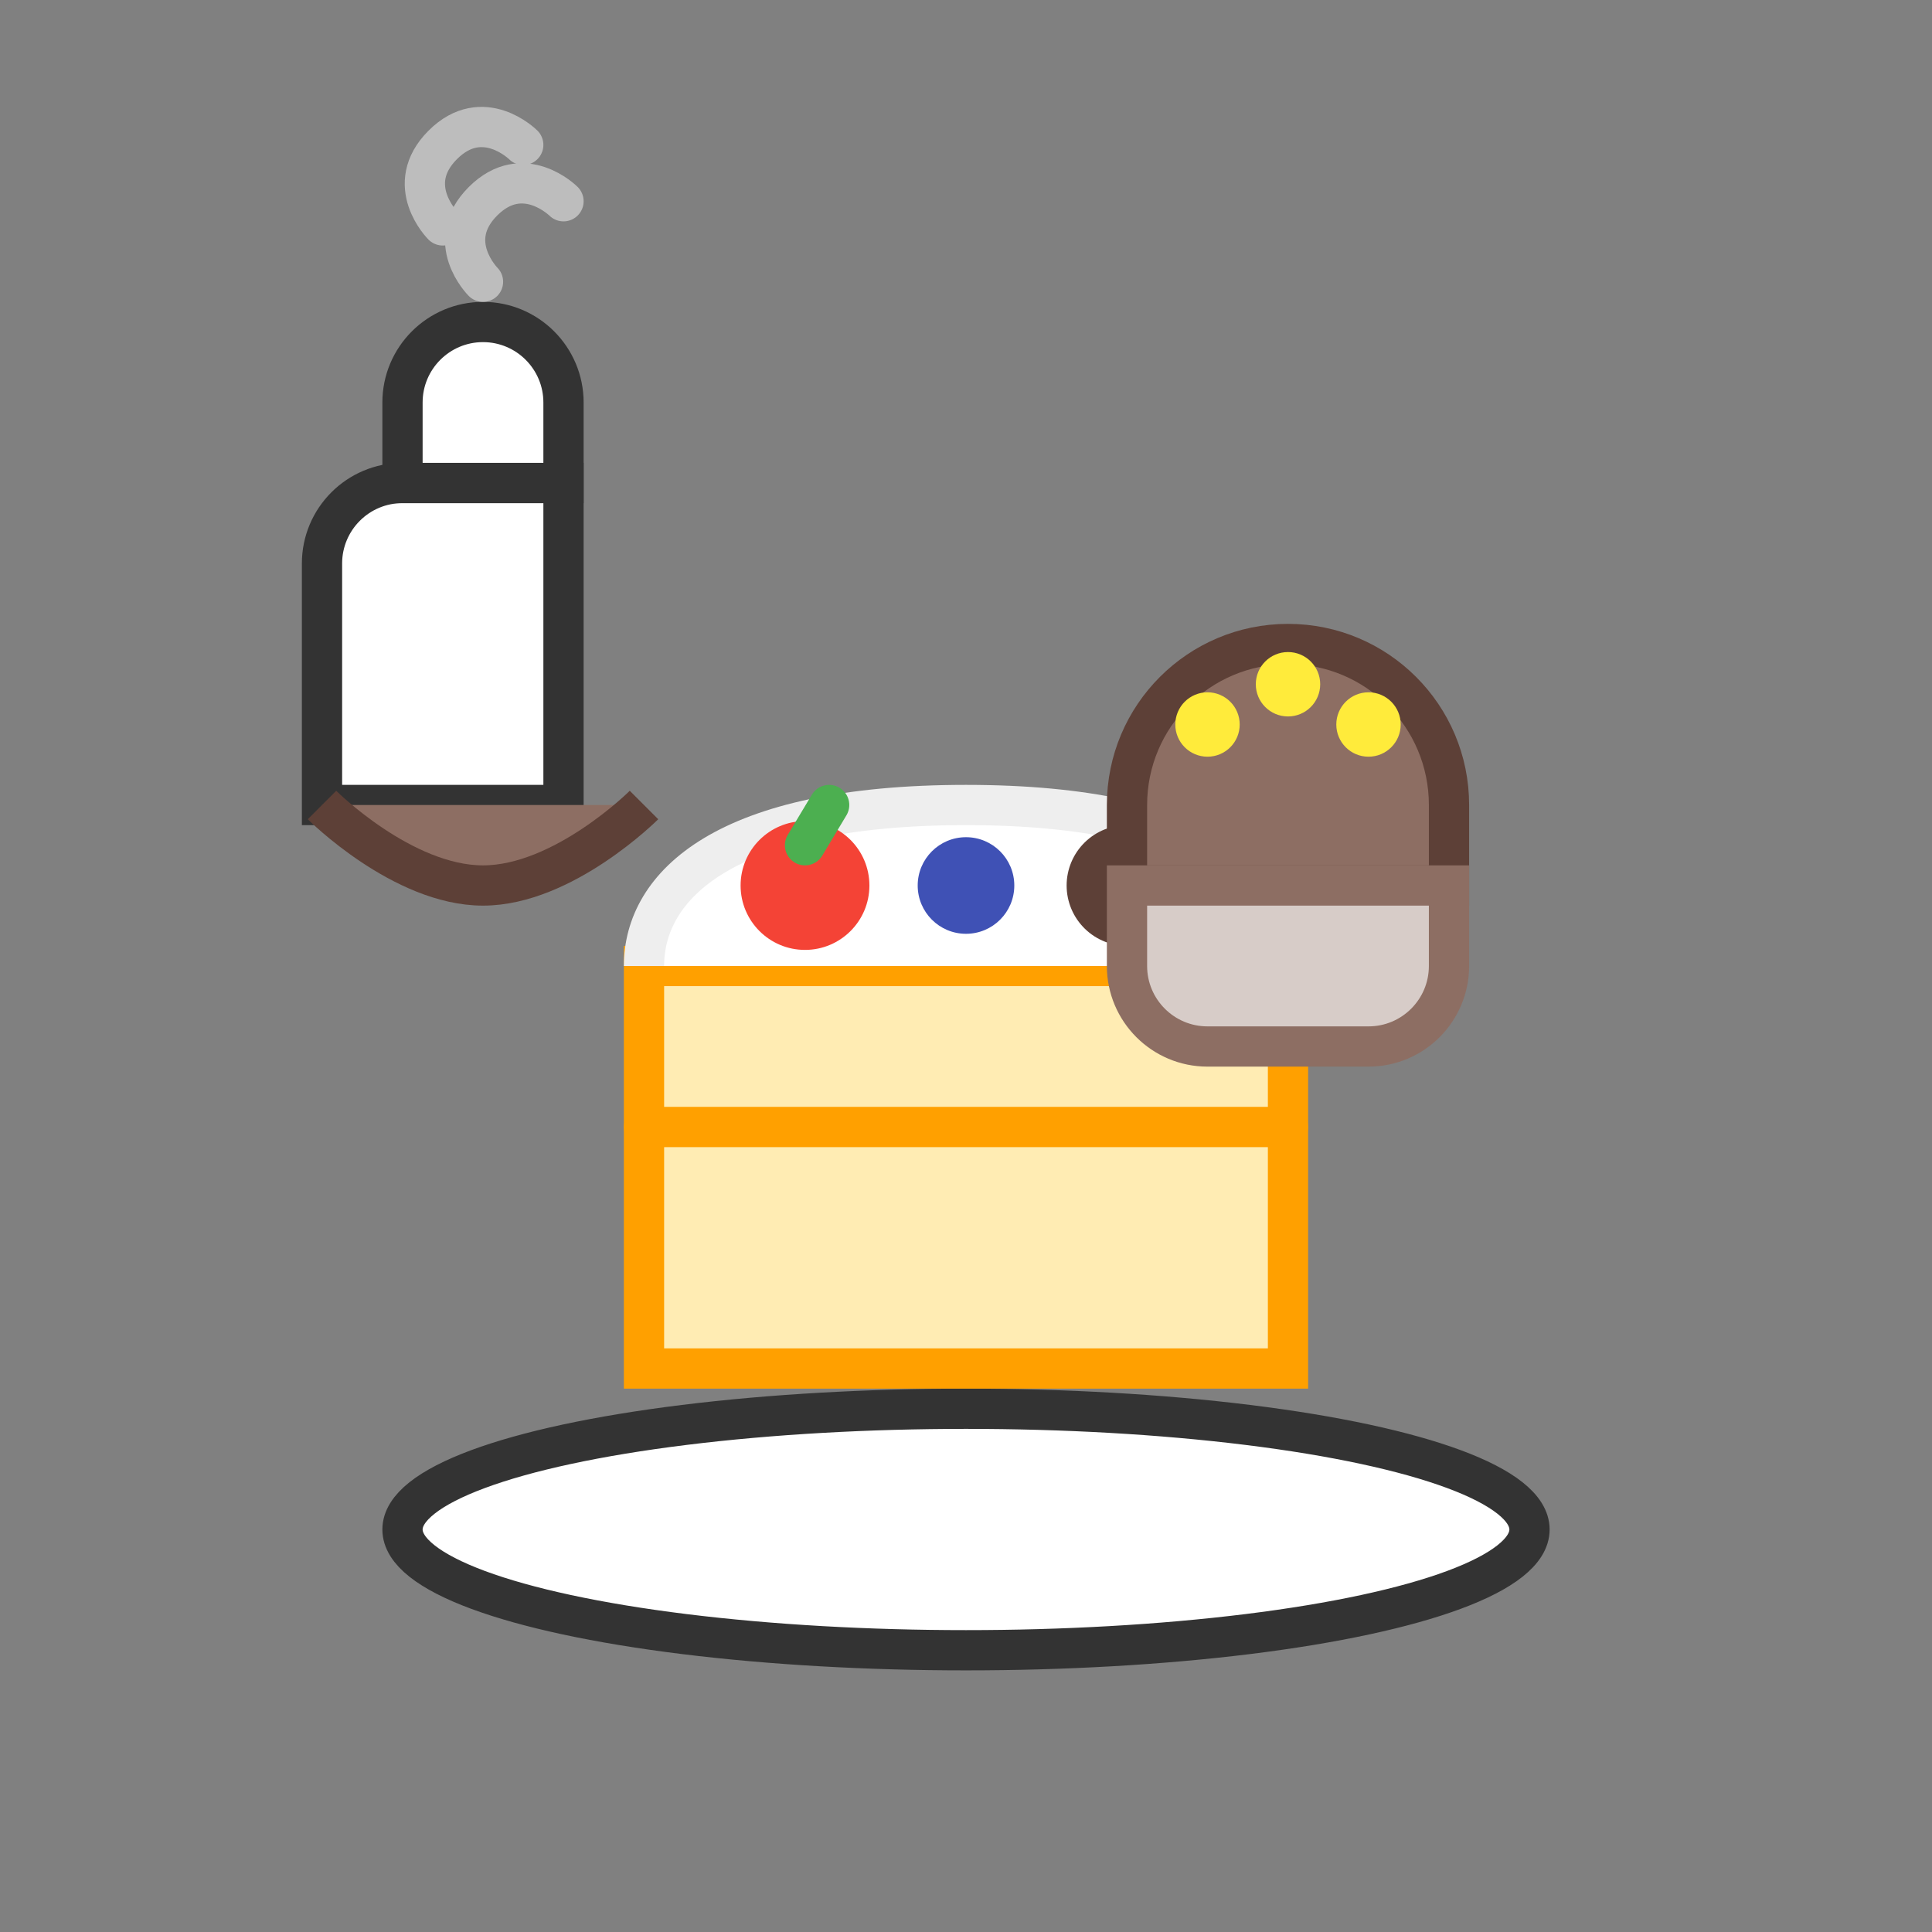 <svg width="24" height="24" viewBox="0 0 24 24" fill="none" xmlns="http://www.w3.org/2000/svg">
  <rect x="0" y="0" width="24" height="24" fill="#808080" stroke="none"/>
  <!-- 케이크 접시 -->
  <ellipse cx="12" cy="19" rx="7" ry="1.5" fill="#FFFFFF" stroke="#333333" stroke-width="0.5"/>
  
  <!-- 케이크 -->
  <path d="M8 12H16V17H8V12Z" fill="#FFECB3" stroke="#FFA000" stroke-width="0.5"/>
  
  <!-- 케이크 층 -->
  <path d="M8 14H16" stroke="#FFA000" stroke-width="0.5" stroke-linecap="round" stroke-linejoin="round"/>
  
  <!-- 크림 -->
  <path d="M8 12C8 11 9 10 12 10C15 10 16 11 16 12" fill="#FFFFFF" stroke="#EEEEEE" stroke-width="0.5"/>
  
  <!-- 딸기 -->
  <circle cx="10" cy="11" r="0.8" fill="#F44336"/>
  <path d="M10 10.5L10.3 10" stroke="#4CAF50" stroke-width="0.5" stroke-linecap="round"/>
  
  <!-- 블루베리 -->
  <circle cx="12" cy="11" r="0.6" fill="#3F51B5"/>
  
  <!-- 초콜릿 -->
  <path d="M14 11L15 11" stroke="#5D4037" stroke-width="1.5" stroke-linecap="round"/>
  
  <!-- 커피 컵 -->
  <path d="M4 7C4 6.448 4.448 6 5 6H7V10H4V7Z" fill="#FFFFFF" stroke="#333333" stroke-width="0.5"/>
  <path d="M4 10C4 10 5 11 6 11C7 11 8 10 8 10" fill="#8D6E63" stroke="#5D4037" stroke-width="0.5"/>
  <path d="M5 6H7V5C7 4.448 6.552 4 6 4C5.448 4 5 4.448 5 5V6Z" fill="#FFFFFF" stroke="#333333" stroke-width="0.5"/>
  
  <!-- 커피 스팀 -->
  <path d="M6 3.5C6 3.5 5.5 3 6 2.5C6.5 2 7 2.5 7 2.5" stroke="#BDBDBD" stroke-width="0.5" stroke-linecap="round"/>
  <path d="M5.5 2.8C5.5 2.8 5 2.3 5.5 1.8C6 1.3 6.5 1.8 6.5 1.8" stroke="#BDBDBD" stroke-width="0.5" stroke-linecap="round"/>
  
  <!-- 머핀 -->
  <path d="M18 10C18 8.895 17.105 8 16 8C14.895 8 14 8.895 14 10V11H18V10Z" fill="#8D6E63" stroke="#5D4037" stroke-width="0.5"/>
  <path d="M14 11H18V12C18 12.552 17.552 13 17 13H15C14.448 13 14 12.552 14 12V11Z" fill="#D7CCC8" stroke="#8D6E63" stroke-width="0.5"/>
  
  <!-- 머핀 토핑 -->
  <circle cx="15" cy="9" r="0.4" fill="#FFEB3B"/>
  <circle cx="17" cy="9" r="0.4" fill="#FFEB3B"/>
  <circle cx="16" cy="8.5" r="0.4" fill="#FFEB3B"/>
</svg> 